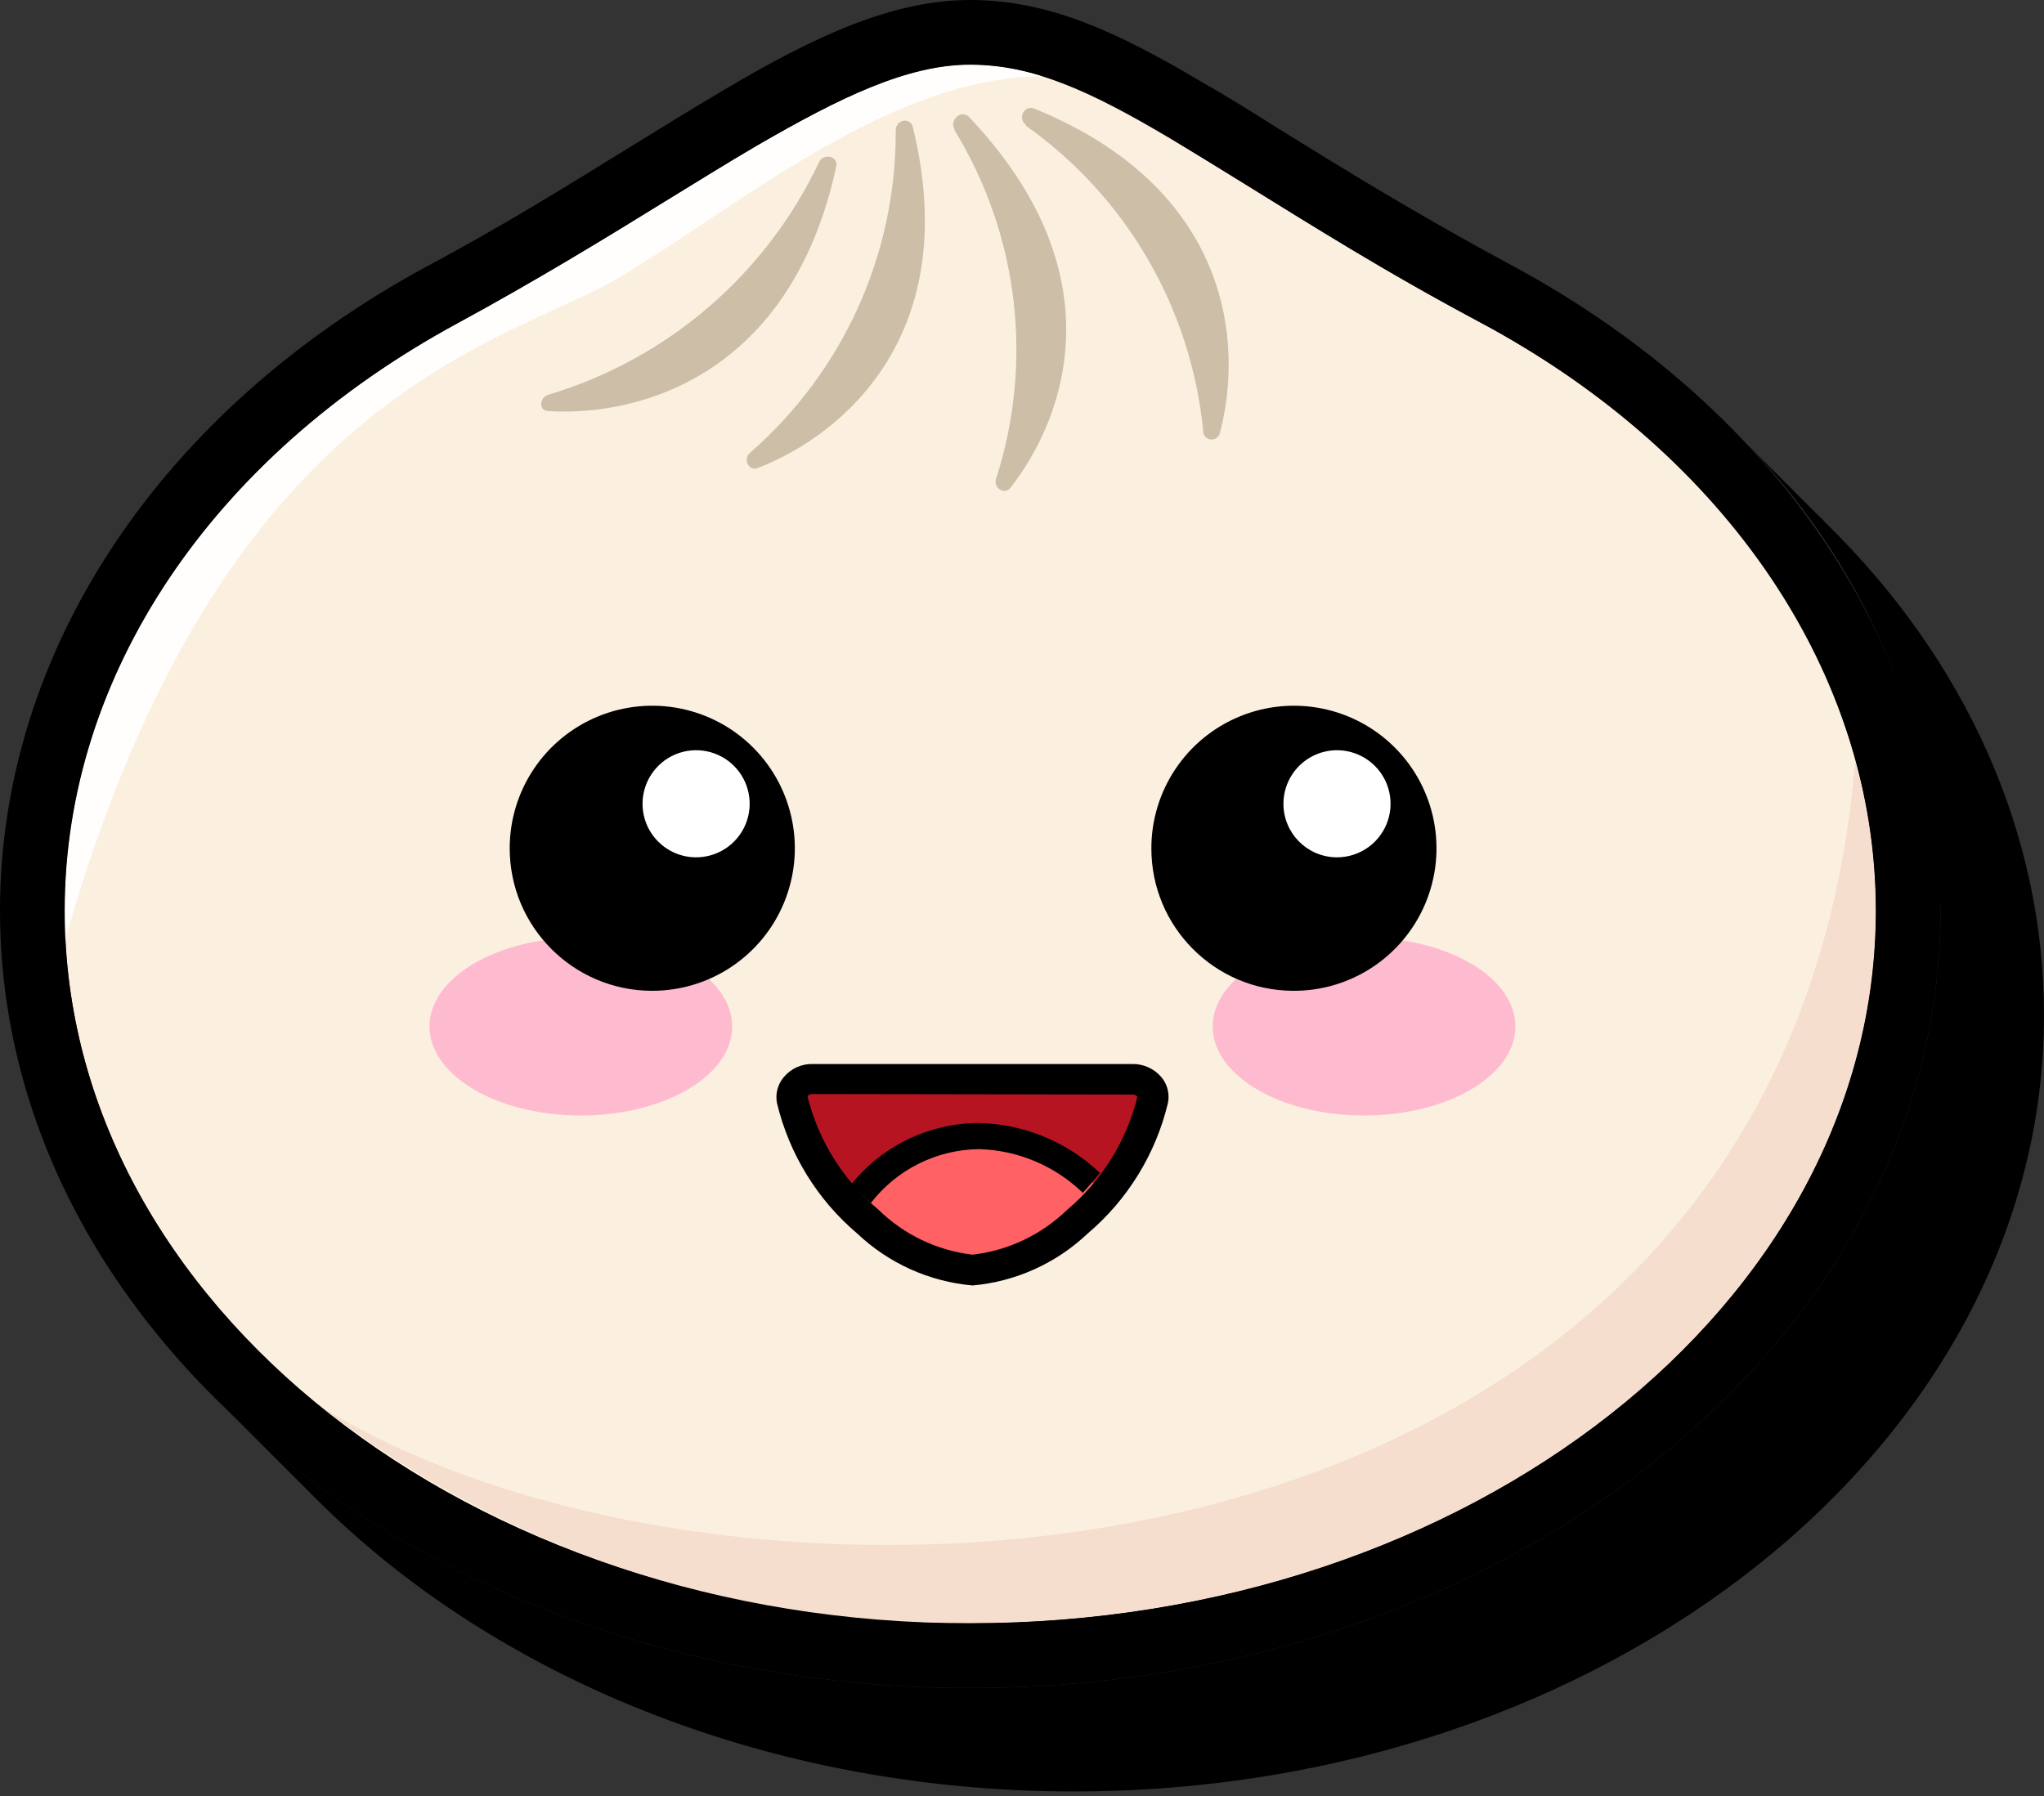 <?xml version="1.0" encoding="UTF-8"?>
<!-- Generated by Pixelmator Pro 3.4 -->
<svg width="256" height="225" viewBox="0 0 256 225" xmlns="http://www.w3.org/2000/svg">
    <rect x="0" y="0" width="256" height="225" fill="#333333" stroke="none"/>
    <g id="Group">
        <path id="Path" fill="#000000" stroke="none" d="M 228.747 65.588 C 228.229 65.037 227.678 64.486 227.127 63.968 C 226.576 63.449 226.058 62.866 225.507 62.347 C 224.956 61.829 224.437 61.246 223.887 60.727 C 223.336 60.209 222.817 59.625 222.266 59.107 C 221.715 58.588 221.197 58.005 220.646 57.487 C 220.095 56.968 219.577 56.385 219.026 55.866 C 218.475 55.348 217.956 54.765 217.406 54.246 C 233.479 70.043 242.687 91.532 243.038 114.066 C 243.038 167.761 188.533 211.443 121.519 211.443 C 83.994 211.443 50.422 197.736 28.095 176.251 L 29.715 177.871 L 31.336 179.492 L 32.956 181.112 L 34.576 182.732 L 36.196 184.352 L 37.817 185.973 L 39.437 187.593 C 61.732 209.985 96.049 224.405 134.481 224.405 C 201.495 224.405 256 180.723 256 127.19 C 256 104.312 246.149 82.633 228.747 65.588 Z"/>
        <g id="g1">
            <path id="path1" fill="#fbf0df" stroke="none" d="M 234.937 114.066 C 234.937 163.354 184.158 203.309 121.519 203.309 C 58.88 203.309 8.101 163.354 8.101 114.066 C 8.101 83.508 27.544 56.514 57.422 40.506 C 87.299 24.498 105.9 8.101 121.519 8.101 C 137.138 8.101 150.489 21.485 185.616 40.506 C 215.494 56.514 234.937 83.508 234.937 114.066 Z"/>
            <path id="path2" fill="#f6dece" stroke="none" d="M 234.937 114.066 C 234.921 107.734 234.049 101.434 232.344 95.336 C 223.498 203.245 91.868 208.429 40.117 176.154 C 63.381 194.185 92.089 203.762 121.519 203.309 C 184.061 203.309 234.937 163.289 234.937 114.066 Z"/>
            <path id="path3" fill="#fffefc" stroke="none" d="M 77.869 34.576 C 92.354 25.892 111.603 9.592 130.528 9.559 C 127.616 8.618 124.579 8.127 121.519 8.101 C 113.677 8.101 105.316 12.152 94.785 18.244 C 91.123 20.383 87.332 22.748 83.313 25.211 C 75.763 29.877 67.111 35.159 57.389 40.442 C 26.54 57.13 8.101 84.642 8.101 114.066 C 8.101 115.362 8.101 116.658 8.101 117.922 C 27.739 48.543 63.417 43.261 77.869 34.576 Z"/>
            <path id="path4" fill="#ccbea7" stroke="none" d="M 112.186 16.3 C 112.278 31.783 105.617 46.538 93.942 56.709 C 93.035 57.519 93.748 59.074 94.914 58.621 C 105.835 54.376 120.579 41.673 114.357 16.041 C 114.098 14.582 112.186 14.971 112.186 16.3 Z M 119.542 16.3 C 127.566 29.392 129.472 45.335 124.759 59.949 C 124.371 61.084 125.764 62.056 126.542 61.116 C 133.638 52.043 139.828 34.025 121.292 14.582 C 120.352 13.74 118.894 15.036 119.542 16.17 L 119.542 16.3 Z M 128.486 15.749 C 141.049 24.643 149.145 38.542 150.684 53.857 C 150.615 54.424 151.004 54.944 151.567 55.039 C 152.13 55.135 152.668 54.771 152.79 54.214 C 155.771 42.904 154.086 23.623 129.555 13.61 C 128.259 13.092 127.417 14.842 128.486 15.619 L 128.486 15.749 Z M 68.666 49.45 C 83.604 44.987 95.94 34.384 102.594 20.286 C 103.178 19.119 105.025 19.573 104.733 20.869 C 99.127 46.793 80.365 52.205 68.699 51.492 C 67.467 51.524 67.5 49.807 68.666 49.45 Z"/>
            <path id="path5" fill="#000000" stroke="none" d="M 121.519 211.443 C 54.505 211.443 0 167.761 0 114.066 C 0 81.661 20.026 51.427 53.566 33.312 C 63.287 28.128 71.615 22.91 79.036 18.341 C 83.119 15.814 86.975 13.448 90.702 11.245 C 102.076 4.504 111.797 0 121.519 0 C 131.241 0 139.731 3.889 150.359 10.175 C 153.6 12.022 156.84 14.031 160.308 16.235 C 168.377 21.225 177.483 26.864 189.472 33.312 C 223.012 51.427 243.038 81.628 243.038 114.066 C 243.038 167.761 188.533 211.443 121.519 211.443 Z M 121.519 8.101 C 113.677 8.101 105.316 12.152 94.785 18.244 C 91.123 20.383 87.332 22.748 83.313 25.211 C 75.763 29.877 67.111 35.159 57.389 40.442 C 26.54 57.13 8.101 84.642 8.101 114.066 C 8.101 163.289 58.977 203.342 121.519 203.342 C 184.061 203.342 234.937 163.289 234.937 114.066 C 234.937 84.642 216.498 57.13 185.616 40.506 C 173.367 34.025 163.808 27.933 156.063 23.137 C 152.531 20.966 149.29 18.957 146.341 17.175 C 136.523 11.342 129.361 8.101 121.519 8.101 Z"/>
        </g>
        <g id="g2">
            <path id="path6" fill="#b71422" stroke="none" d="M 144.365 137.722 C 142.909 143.684 139.595 149.029 134.902 152.984 C 131.379 156.4 126.818 158.543 121.94 159.076 C 116.916 158.628 112.195 156.479 108.557 152.984 C 103.912 149.01 100.645 143.667 99.224 137.722 C 99.129 137.006 99.37 136.287 99.877 135.774 C 100.384 135.26 101.1 135.01 101.817 135.097 L 141.805 135.097 C 142.516 135.021 143.222 135.276 143.722 135.788 C 144.221 136.3 144.458 137.012 144.365 137.722 L 144.365 137.722 Z"/>
            <path id="path7" fill="#ff6164" stroke="none" d="M 108.557 153.244 C 112.187 156.74 116.891 158.909 121.908 159.401 C 126.913 158.902 131.604 156.733 135.226 153.244 C 136.385 152.164 137.468 151.005 138.467 149.776 C 134.432 145.199 128.687 142.49 122.588 142.291 C 116.035 142.446 109.976 145.814 106.386 151.299 C 107.131 151.98 107.779 152.628 108.557 153.244 Z"/>
            <path id="path8" fill="#000000" stroke="none" d="M 109.075 150.684 C 112.33 146.476 117.334 143.992 122.653 143.943 C 127.506 144.086 132.13 146.04 135.615 149.42 C 136.361 148.61 137.073 147.767 137.754 146.925 C 133.631 142.998 128.183 140.766 122.491 140.67 C 116.332 140.723 110.519 143.529 106.645 148.318 C 107.411 149.15 108.223 149.94 109.075 150.684 L 109.075 150.684 Z"/>
            <path id="path9" fill="#000000" stroke="none" d="M 121.811 161.021 C 116.411 160.548 111.329 158.264 107.39 154.54 C 102.374 150.297 98.844 144.564 97.312 138.175 C 97.09 137.023 97.4 135.832 98.155 134.935 C 99.055 133.848 100.406 133.238 101.817 133.282 L 141.805 133.282 C 143.212 133.252 144.557 133.86 145.466 134.935 C 146.214 135.836 146.513 137.028 146.276 138.175 L 146.276 138.175 C 144.745 144.564 141.215 150.297 136.198 154.54 C 132.268 158.257 127.199 160.541 121.811 161.021 L 121.811 161.021 Z M 101.817 137.041 C 101.298 137.041 101.169 137.268 101.136 137.333 C 102.506 142.873 105.605 147.833 109.983 151.494 C 113.184 154.648 117.347 156.643 121.811 157.165 C 126.263 156.649 130.421 154.679 133.638 151.558 C 138.003 147.891 141.09 142.933 142.453 137.397 C 142.309 137.186 142.058 137.074 141.805 137.106 L 101.817 137.041 Z"/>
        </g>
        <g id="g3">
            <path id="path10" fill="#febbd0" stroke="none" d="M 189.796 128.583 C 189.796 134.74 181.309 139.731 170.839 139.731 C 160.37 139.731 151.883 134.74 151.883 128.583 C 151.883 122.427 160.37 117.436 170.839 117.436 C 181.309 117.436 189.796 122.427 189.796 128.583 Z"/>
            <path id="path11" fill="#febbd0" stroke="none" d="M 91.706 128.583 C 91.706 134.74 83.219 139.731 72.749 139.731 C 62.28 139.731 53.792 134.74 53.792 128.583 C 53.792 122.427 62.28 117.436 72.749 117.436 C 83.219 117.436 91.706 122.427 91.706 128.583 Z"/>
            <path id="path12" fill="#000000" stroke="none" d="M 81.661 124.111 C 88.885 124.125 95.406 119.783 98.18 113.112 C 100.954 106.441 99.434 98.755 94.33 93.642 C 89.226 88.529 81.544 86.995 74.868 89.757 C 68.192 92.519 63.838 99.032 63.838 106.256 C 63.838 116.105 71.812 124.094 81.661 124.111 L 81.661 124.111 Z M 161.928 124.111 C 169.161 124.164 175.712 119.847 178.516 113.179 C 181.321 106.512 179.825 98.811 174.729 93.677 C 169.633 88.544 161.943 86.992 155.255 89.748 C 148.567 92.504 144.202 99.023 144.202 106.256 C 144.185 116.074 152.11 124.058 161.928 124.111 L 161.928 124.111 Z"/>
            <path id="path13" fill="#ffffff" stroke="none" d="M 87.152 107.39 C 89.868 107.404 92.324 105.778 93.372 103.272 C 94.421 100.767 93.855 97.876 91.939 95.951 C 90.023 94.026 87.135 93.446 84.625 94.482 C 82.114 95.519 80.476 97.967 80.476 100.683 C 80.476 104.375 83.46 107.373 87.152 107.39 Z M 167.419 107.39 C 170.135 107.404 172.591 105.778 173.64 103.272 C 174.688 100.767 174.122 97.876 172.206 95.951 C 170.29 94.026 167.403 93.446 164.892 94.482 C 162.382 95.519 160.744 97.967 160.744 100.683 C 160.743 104.35 163.688 107.337 167.354 107.39 L 167.419 107.39 Z"/>
        </g>
    </g>
</svg>
